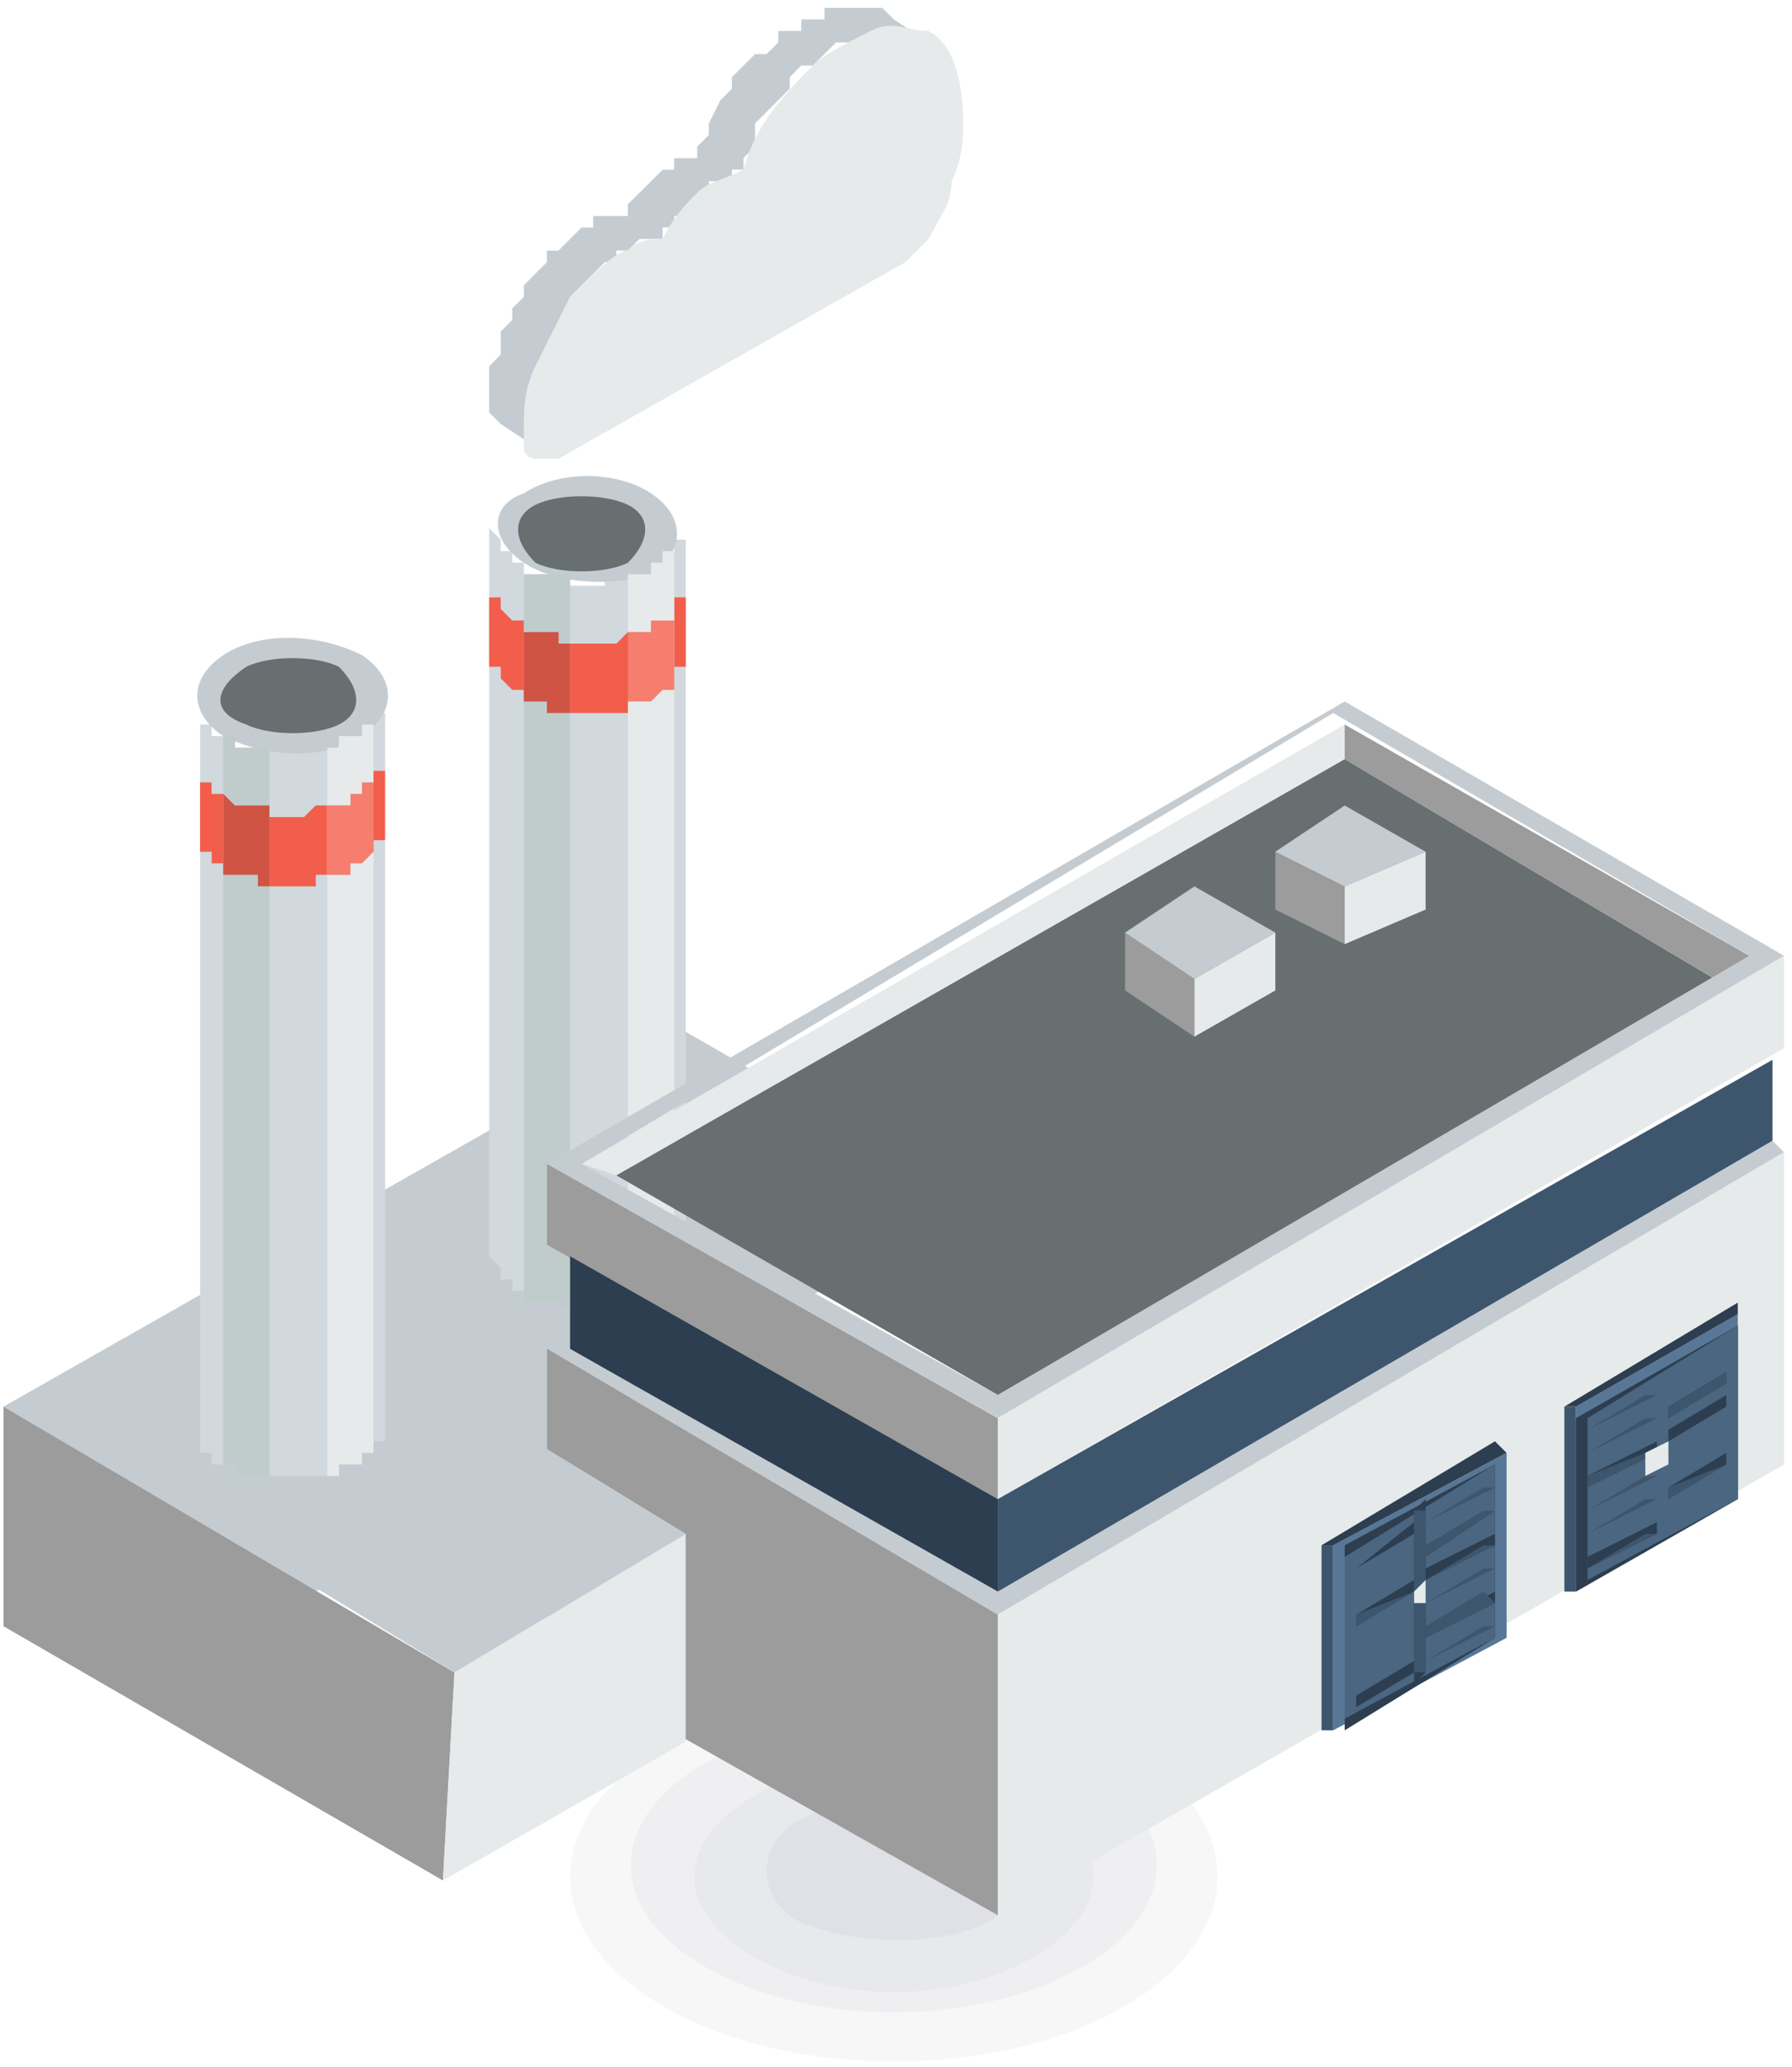 <svg xmlns="http://www.w3.org/2000/svg" xmlns:xlink="http://www.w3.org/1999/xlink" width="202" height="233" viewBox="0 0 202 233"><defs><path id="gs7fa" d="M329.26 1370.56c0-11.52 16.34-20.85 36.5-20.85 20.15 0 36.48 9.33 36.48 20.85 0 11.51-16.33 20.85-36.49 20.85-20.15 0-36.49-9.34-36.49-20.85z"/><path id="gs7fb" d="M386.6 1357.52c11.73 6.52 11.73 16.95 0 23.46-11.72 6.52-29.97 6.52-41.7 0-11.73-6.51-11.73-16.94 0-23.46 11.73-6.51 29.98-6.51 41.7 0z"/><path id="gs7fc" d="M381.4 1361.43c9.12 5.22 9.12 13.04 0 18.25-9.13 5.21-22.16 5.21-31.29 0-9.12-5.21-9.12-13.03 0-18.25 7.82-5.2 22.16-5.2 31.28 0z"/><path id="gs7fd" d="M376.18 1364.04c5.21 2.6 5.21 9.12 0 11.73-5.21 2.6-14.34 2.6-20.85 0-5.22-2.6-5.22-9.12 0-11.73 5.21-2.6 14.33-2.6 20.85 0z"/><path id="gs7fe" d="M300.6 1338.43l-35.2-20.85 75.6-43.01 33.88 19.55z"/><path id="gs7ff" d="M342.3 1218.53V1301.93H341v1.31l-1.31 1.3h-1.3v1.3h-3.91v1.31h-5.21l-1.31-1.3h-3.91v-1.3h-1.3v-1.31h-1.3v-1.3l-1.31-1.3v-82.11l1.3 1.3v1.3h1.3v1.3h1.31v1.31H329.26v1.3h3.91v-1.3h5.21v-1.3h1.3v-1.3H341v-1.3h1.3z"/><path id="gs7fg" d="M324.05 1214.62c3.9-2.6 10.43-2.6 14.34 0 3.9 2.6 3.9 6.52 0 9.12-3.91 1.3-10.43 1.3-14.34-1.3s-3.91-6.52 0-7.82z"/><path id="gs7fh" d="M325.35 1215.92c2.6-1.3 7.82-1.3 10.43 0 2.6 1.3 2.6 3.91 0 6.52-2.6 1.3-7.82 1.3-10.43 0-2.6-2.6-2.6-5.21 0-6.52z"/><path id="gs7fi" d="M342.3 1226.35v7.82H341v2.6h-1.31l-1.3 1.3H335.78v1.31H326.66v-1.3H324.05v-1.3h-1.3l-1.3-1.3v-1.31h-1.31v-7.82h1.3v1.3l1.3 1.3h1.31v1.3H327.95v1.31H334.48l1.3-1.3H338.39v-1.3H341V1226.34z"/><path id="gs7fj" d="M324.05 1222.44V1305.84H327.95l1.31 1.31v-83.4H324.05v-1.31z"/><path id="gs7fk" d="M341 1303.24v-82.1h-1.31v1.3h-1.3v1.3H335.78v82.1h2.6v-1.3h1.3z"/><path id="gs7fl" d="M341 1236.77v-7.82H338.38v1.3H335.78v9.13-1.3h2.6l1.3-1.3z"/><path id="gs7fm" d="M324.05 1228.95v9.13h2.6v1.3H329.27v-7.82h-1.3v-1.3h-3.91z"/><path id="gs7fn" d="M377.48 1328l-50.82-28.67v-9.12l50.82 28.67z"/><path id="gs7fo" d="M377.48 1328v-9.12l88.62-52.13v10.42z"/><path id="gs7fp" d="M416.58 1240.68l45.61 26.07-3.9 2.6-41.71-24.76z"/><path id="gs7fq" d="M334.48 1291.51l-3.91-1.3 86.01-49.53v3.91z"/><path id="gs7fr" d="M377.48 1316.27l-43-24.76 82.1-46.92 41.7 24.77z"/><path id="gs7fs" d="M377.48 1316.27l84.71-49.52-46.91-27.37-84.71 50.83zm0 2.6l-50.82-28.66 89.92-52.13 49.52 28.67z"/><path id="gs7ft" d="M416.58 1265.45l-7.82-3.91v-6.52l7.82 3.9z"/><path id="gs7fu" d="M416.58 1258.93l-7.82-3.91 7.82-5.21 9.12 5.21z"/><path id="gs7fv" d="M416.58 1258.93l9.12-3.91v6.52l-9.12 3.9z"/><path id="gs7fw" d="M377.48 1341.03l-50.82-29.97h2.6l48.22 27.37 87.32-50.83 1.3 1.3z"/><path id="gs7fx" d="M377.48 1338.43l-48.22-27.37v-10.43l48.22 27.37z"/><path id="gs7fy" d="M377.48 1338.43V1328l87.32-49.52v9.12z"/><path id="gs7fz" d="M377.48 1374.92l-50.82-28.67v-35.2l50.82 29.98z"/><path id="gs7fA" d="M377.48 1374.92v-33.89l88.62-52.13v35.2z"/><path id="gs7fB" d="M399.64 1275.87l-7.82-5.21v-6.52l7.82 5.22z"/><path id="gs7fC" d="M399.64 1269.36l-7.82-5.22 7.82-5.21 9.12 5.21z"/><path id="gs7fD" d="M399.64 1269.36l9.12-5.22v6.52l-9.12 5.21z"/><path id="gs7fE" d="M442.64 1317.58l18.25-10.43V1328l-18.25 10.43z"/><path id="gs7fF" d="M441.34 1317.58l19.55-11.73v1.3l-18.25 10.43z"/><path id="gs7fG" d="M441.34 1317.58h1.3v20.85h-1.3z"/><path id="gs7fH" d="M442.64 1318.88l18.25-10.43V1328l-18.25 10.43z"/><path id="gs7fI" d="M443.95 1318.88l16.94-10.43V1328l-16.94 9.12z"/><path id="gs7fJ" d="M451.77 1313.67v19.54z"/><path id="gs7fK" d="M459.59 1313.67v1.3l-6.52 3.9v-1.3z"/><path id="gs7fL" d="M453.07 1317.58l6.52-3.91v1.3l-6.52 3.9z"/><path id="gs7fM" d="M459.59 1311.06l-6.52 3.9z"/><path id="gs7fN" d="M453.07 1314.97l6.52-3.91z"/><path id="gs7fO" d="M459.59 1320.18l-6.52 3.91z"/><path id="gs7fP" d="M453.07 1324.1l6.52-3.92z"/><path id="gs7fQ" d="M459.59 1316.27v1.3l-6.52 3.92v-1.3z"/><path id="gs7fR" d="M453.07 1321.49l6.52-3.91z"/><path id="gs7fS" d="M459.59 1326.7l-6.52 3.9z"/><path id="gs7fT" d="M453.07 1330.6l6.52-3.9z"/><path id="gs7fU" d="M459.59 1322.79v1.3l-6.52 3.91v-1.3z"/><path id="gs7fV" d="M453.07 1326.7l6.52-2.6-6.52 3.9z"/><path id="gs7fW" d="M451.77 1318.88l-7.82 3.9z"/><path id="gs7fX" d="M443.95 1322.79l6.51-3.91h1.3z"/><path id="gs7fY" d="M451.77 1316.27l-7.82 3.91z"/><path id="gs7fZ" d="M443.95 1320.18l6.51-3.9h1.3z"/><path id="gs7faa" d="M451.77 1325.4l-7.82 3.9z"/><path id="gs7fab" d="M443.95 1329.3l6.51-3.9h1.3z"/><path id="gs7fac" d="M451.77 1321.49v1.3l-7.82 3.9v-1.3z"/><path id="gs7fad" d="M443.95 1325.4l6.51-2.61h1.3l-7.81 3.9z"/><path id="gs7fae" d="M451.77 1330.6v1.31l-7.82 3.91v-1.3z"/><path id="gs7faf" d="M443.95 1335.82l6.51-3.9h1.3z"/><path id="gs7fag" d="M451.77 1328l-7.82 3.91z"/><path id="gs7fah" d="M443.95 1331.91l6.51-3.9h1.3z"/><path id="gs7fai" d="M451.77 1313.67v18.24z"/><path id="gs7faj" d="M450.46 1325.4V1322.79z"/><path id="gs7fak" d="M450.46 1322.79l2.61-1.3z"/><path id="gs7fal" d="M450.46 1322.79l2.61-1.3v2.6l-2.6 1.3z"/><path id="gs7fam" d="M314.93 1371l-49.53-28.66v-24.76l50.83 29.97z"/><path id="gs7fan" d="M314.93 1371l1.3-23.45 26.06-15.64v23.46z"/><path id="gs7fao" d="M316.23 1347.55l-23.46-14.34 26.07-15.63 23.46 14.33z"/><path id="gs7fap" d="M415.28 1333.21l19.55-10.42v20.85l-19.55 10.43z"/><path id="gs7faq" d="M413.97 1333.21l19.55-11.72 1.3 1.3-19.54 10.42z"/><path id="gs7far" d="M413.97 1333.21h1.3v20.86h-1.3z"/><path id="gs7fas" d="M416.58 1333.21l16.94-9.12v19.55l-16.94 10.43z"/><path id="gs7fat" d="M416.58 1334.52l16.94-10.43v19.55l-16.94 9.12z"/><path id="gs7fau" d="M424.4 1329.3l1.3-1.3v19.55l-1.3 1.3z"/><path id="gs7fav" d="M433.52 1329.3l-7.82 5.22v-1.3z"/><path id="gs7faw" d="M425.7 1333.21l6.52-3.9h1.3l-7.82 5.2z"/><path id="gs7fax" d="M433.52 1326.7l-7.82 3.9z"/><path id="gs7fay" d="M425.7 1330.6l6.52-3.9h1.3z"/><path id="gs7faz" d="M433.52 1335.82l-7.82 3.91z"/><path id="gs7faA" d="M425.7 1339.73l6.52-3.9h1.3z"/><path id="gs7faB" d="M433.52 1331.91v1.3l-7.82 3.91v-1.3z"/><path id="gs7faC" d="M425.7 1337.12l6.52-3.9h1.3z"/><path id="gs7faD" d="M433.52 1342.34l-7.82 3.9z"/><path id="gs7faE" d="M425.7 1346.25l6.52-3.91h1.3z"/><path id="gs7faF" d="M433.52 1338.43v1.3l-7.82 3.91v-1.3z"/><path id="gs7faG" d="M425.7 1342.34l6.52-3.91 1.3 1.3-7.82 3.91z"/><path id="gs7faH" d="M424.4 1334.52l-6.52 3.9z"/><path id="gs7faI" d="M417.88 1338.43l6.52-3.91z"/><path id="gs7faJ" d="M424.4 1330.6v1.31l-6.52 3.91z"/><path id="gs7faK" d="M417.88 1335.82l6.52-3.9z"/><path id="gs7faL" d="M424.4 1341.03l-6.52 3.91z"/><path id="gs7faM" d="M417.88 1344.94l6.52-3.9z"/><path id="gs7faN" d="M424.4 1337.12v1.3l-6.52 3.92v-1.3z"/><path id="gs7faO" d="M417.88 1341.03l6.52-2.6-6.52 3.9z"/><path id="gs7faP" d="M424.4 1346.25v1.3l-6.52 3.91v-1.3z"/><path id="gs7faQ" d="M417.88 1351.46l6.52-3.91z"/><path id="gs7faR" d="M424.4 1343.64l-6.52 3.91z"/><path id="gs7faS" d="M417.88 1347.55l6.52-3.91z"/><path id="gs7faT" d="M424.4 1329.3h1.3v18.25h-1.3z"/><path id="gs7faU" d="M424.4 1339.73v-1.3z"/><path id="gs7faV" d="M424.4 1338.43l1.3-1.3z"/><path id="gs7faW" d="M424.4 1338.43l1.3-1.3v2.6h-1.3z"/><path id="gs7faX" d="M308.41 1238.08V1321.48h-1.3v1.3h-1.3v1.31H303.2v1.3H291.47v-1.3h-2.6v-1.3h-1.31v-84.71 2.6h1.3v1.3h2.6v1.31H303.2v-1.3H305.8v-1.3h1.3v-1.3h1.31z"/><path id="gs7faY" d="M290.17 1232.86c3.9-2.6 10.42-2.6 15.63 0 3.91 2.61 3.91 6.52 0 9.13-3.9 2.6-10.42 2.6-15.63 0-3.91-2.6-3.91-6.52 0-9.13z"/><path id="gs7faZ" d="M292.77 1234.17c2.6-1.3 7.82-1.3 10.43 0 2.6 2.6 2.6 5.21 0 6.51-2.6 1.3-7.82 1.3-10.43 0-3.9-1.3-3.9-3.9 0-6.51z"/><path id="gs7fba" d="M308.41 1244.6v9.12h-1.3v1.3l-1.3 1.3h-1.3v1.3h-3.91v1.31H294.07v-1.3h-3.91v-1.3h-1.3v-1.31h-1.31V1244.59 1247.2h1.3v1.3h1.3l1.3 1.3h3.91v1.31h3.91l1.31-1.3h3.91v-1.3h1.3v-1.31h1.3v-1.3h1.31z"/><path id="gs7fbb" d="M339.69 1178.13h1.3v-1.3h2.6v-1.3l1.31-1.31v-1.3l1.3-2.61 1.3-1.3v-1.3l1.31-1.31 1.3-1.3h1.3l1.31-1.3v-1.31h2.6v-1.3H357.94v-1.3h6.52l1.3 1.3 3.91 2.6-1.3-1.3h-5.21l-1.3 1.3H359.23l-1.3 1.3-1.3 1.3h-1.31l-1.3 1.31v1.3l-1.3 1.3-1.31 1.31-1.3 1.3v2.61l-1.3 1.3v1.3h-1.31v1.31h-2.6v1.3h-1.31v1.3h-1.3v1.31H341v1.3h-1.31v1.3h-2.6l-1.31 1.31h-1.3v1.3h-1.3l-1.31 1.3-1.3 1.31v1.3h-1.3v1.3l-1.31 1.31v1.3l-1.3 1.3v1.31l-1.3 1.3v9.12l-3.92-2.6-1.3-1.3v-5.21l1.3-1.31v-2.6l1.3-1.31v-1.3l1.31-1.3v-1.3l1.3-1.31 1.3-1.3v-1.3h1.3l1.31-1.31 1.3-1.3h1.3v-1.3h3.91v-1.31l1.31-1.3 1.3-1.3z"/><path id="gs7fbc" d="M343.6 1180.73c1.3-1.3 2.6-1.3 5.21-2.6 1.3-5.21 5.21-9.12 7.82-11.73 1.3-1.3 3.91-2.6 6.52-3.91 2.6-1.3 3.9 0 6.51 0 2.61 1.3 3.91 5.21 3.91 10.43 0 1.3 0 3.9-1.3 6.51 0 2.6-1.3 3.91-2.6 6.52l-1.31 1.3-1.3 1.3-39.1 22.16h-2.6s-1.31 0-1.31-1.3V1206.8c0-1.3 0-3.91 1.3-6.52l3.91-7.82c2.6-2.6 5.22-5.2 6.52-5.2 1.3-1.31 2.6-1.31 3.9-1.31 1.31-2.6 2.61-3.91 3.92-5.22z"/><path id="gs7fbd" d="M290.17 1241.99v82.1h1.3v1.3H295.37v-82.1H291.48v-1.3h-1.3z"/><path id="gs7fbe" d="M307.1 1322.79v-82.1h-1.3v1.3h-2.6v1.3h-1.3v82.1h1.3v-1.3h2.6v-1.3z"/><path id="gs7fbf" d="M307.1 1255.02v-7.82h-1.3v1.3h-1.3v1.3h-2.6v7.83h2.6v-1.3h1.3z"/><path id="gs7fbg" d="M290.17 1248.5V1257.62H294.07v1.3h1.3v-9.11H291.48z"/></defs><g><g opacity=".04" transform="translate(-265 -1159)"><use fill="#2b374d" xlink:href="#gs7fa"/></g><g opacity=".04" transform="translate(-265 -1159)"><use fill="#2f3c54" xlink:href="#gs7fb"/></g><g opacity=".04" transform="translate(-265 -1159)"><use fill="#34415c" xlink:href="#gs7fc"/></g><g opacity=".05" transform="translate(-265 -1159)"><use fill="#384763" xlink:href="#gs7fd"/></g><g transform="translate(-265 -1159)"><g><use fill="#c5ccd1" xlink:href="#gs7fe"/></g><g><use fill="#d1d9de" xlink:href="#gs7ff"/></g><g><use fill="#c5ccd1" xlink:href="#gs7fg"/></g><g><use fill="#676f70" xlink:href="#gs7fh"/></g><g><use fill="#f25e4b" xlink:href="#gs7fi"/></g><g><use fill="#c0cbcc" xlink:href="#gs7fj"/></g><g><use fill="#e6eaeb" xlink:href="#gs7fk"/></g><g><use fill="#f57e6e" xlink:href="#gs7fl"/></g><g><use fill="#cf5444" xlink:href="#gs7fm"/></g><g><use fill="#9c9c9c" xlink:href="#gs7fn"/></g><g><use fill="#e6eaeb" xlink:href="#gs7fo"/></g><g><use fill="#9c9c9c" xlink:href="#gs7fp"/></g><g><use fill="#e6eaeb" xlink:href="#gs7fq"/></g><g><use fill="#676f70" xlink:href="#gs7fr"/></g><g><use fill="#c5ccd1" xlink:href="#gs7fs"/></g><g><use fill="#9c9c9c" xlink:href="#gs7ft"/></g><g><use fill="#c5ccd1" xlink:href="#gs7fu"/></g><g><use fill="#e6eaeb" xlink:href="#gs7fv"/></g><g><use fill="#c5ccd1" xlink:href="#gs7fw"/></g><g><use fill="#2c3e50" xlink:href="#gs7fx"/></g><g><use fill="#3d566e" xlink:href="#gs7fy"/></g><g><use fill="#9c9c9c" xlink:href="#gs7fz"/></g><g><use fill="#e6eaeb" xlink:href="#gs7fA"/></g><g><use fill="#9c9c9c" xlink:href="#gs7fB"/></g><g><use fill="#c5ccd1" xlink:href="#gs7fC"/></g><g><use fill="#e6eaeb" xlink:href="#gs7fD"/></g><g><use fill="#587796" xlink:href="#gs7fE"/></g><g><use fill="#2c3e50" xlink:href="#gs7fF"/></g><g><use fill="#3d566e" xlink:href="#gs7fG"/></g><g><use fill="#2c3e50" xlink:href="#gs7fH"/></g><g><use fill="#4b6680" xlink:href="#gs7fI"/></g><g><use fill="#2c3e50" xlink:href="#gs7fJ"/></g><g><use fill="#2c3e50" xlink:href="#gs7fK"/></g><g><use fill="#3d566e" xlink:href="#gs7fL"/></g><g><use fill="#2c3e50" xlink:href="#gs7fM"/></g><g><use fill="#3d566e" xlink:href="#gs7fN"/></g><g><use fill="#2c3e50" xlink:href="#gs7fO"/></g><g><use fill="#3d566e" xlink:href="#gs7fP"/></g><g><use fill="#2c3e50" xlink:href="#gs7fQ"/></g><g><use fill="#3d566e" xlink:href="#gs7fR"/></g><g><use fill="#2c3e50" xlink:href="#gs7fS"/></g><g><use fill="#3d566e" xlink:href="#gs7fT"/></g><g><use fill="#2c3e50" xlink:href="#gs7fU"/></g><g><use fill="#3d566e" xlink:href="#gs7fV"/></g><g><use fill="#2c3e50" xlink:href="#gs7fW"/></g><g><use fill="#3d566e" xlink:href="#gs7fX"/></g><g><use fill="#2c3e50" xlink:href="#gs7fY"/></g><g><use fill="#3d566e" xlink:href="#gs7fZ"/></g><g><use fill="#2c3e50" xlink:href="#gs7faa"/></g><g><use fill="#3d566e" xlink:href="#gs7fab"/></g><g><use fill="#2c3e50" xlink:href="#gs7fac"/></g><g><use fill="#3d566e" xlink:href="#gs7fad"/></g><g><use fill="#2c3e50" xlink:href="#gs7fae"/></g><g><use fill="#3d566e" xlink:href="#gs7faf"/></g><g><use fill="#2c3e50" xlink:href="#gs7fag"/></g><g><use fill="#3d566e" xlink:href="#gs7fah"/></g><g><use fill="#3d566e" xlink:href="#gs7fai"/></g><g><use fill="#9c9c9c" xlink:href="#gs7faj"/></g><g><use fill="#c5ccd1" xlink:href="#gs7fak"/></g><g><use fill="#e6eaeb" xlink:href="#gs7fal"/></g><g><use fill="#9c9c9c" xlink:href="#gs7fam"/></g><g><use fill="#e6eaeb" xlink:href="#gs7fan"/></g><g><use fill="#c5ccd1" xlink:href="#gs7fao"/></g><g><use fill="#587796" xlink:href="#gs7fap"/></g><g><use fill="#2c3e50" xlink:href="#gs7faq"/></g><g><use fill="#3d566e" xlink:href="#gs7far"/></g><g><use fill="#2c3e50" xlink:href="#gs7fas"/></g><g><use fill="#4b6680" xlink:href="#gs7fat"/></g><g><use fill="#2c3e50" xlink:href="#gs7fau"/></g><g><use fill="#2c3e50" xlink:href="#gs7fav"/></g><g><use fill="#3d566e" xlink:href="#gs7faw"/></g><g><use fill="#2c3e50" xlink:href="#gs7fax"/></g><g><use fill="#3d566e" xlink:href="#gs7fay"/></g><g><use fill="#2c3e50" xlink:href="#gs7faz"/></g><g><use fill="#3d566e" xlink:href="#gs7faA"/></g><g><use fill="#2c3e50" xlink:href="#gs7faB"/></g><g><use fill="#3d566e" xlink:href="#gs7faC"/></g><g><use fill="#2c3e50" xlink:href="#gs7faD"/></g><g><use fill="#3d566e" xlink:href="#gs7faE"/></g><g><use fill="#2c3e50" xlink:href="#gs7faF"/></g><g><use fill="#3d566e" xlink:href="#gs7faG"/></g><g><use fill="#2c3e50" xlink:href="#gs7faH"/></g><g><use fill="#3d566e" xlink:href="#gs7faI"/></g><g><use fill="#2c3e50" xlink:href="#gs7faJ"/></g><g><use fill="#3d566e" xlink:href="#gs7faK"/></g><g><use fill="#2c3e50" xlink:href="#gs7faL"/></g><g><use fill="#3d566e" xlink:href="#gs7faM"/></g><g><use fill="#2c3e50" xlink:href="#gs7faN"/></g><g><use fill="#3d566e" xlink:href="#gs7faO"/></g><g><use fill="#2c3e50" xlink:href="#gs7faP"/></g><g><use fill="#3d566e" xlink:href="#gs7faQ"/></g><g><use fill="#2c3e50" xlink:href="#gs7faR"/></g><g><use fill="#3d566e" xlink:href="#gs7faS"/></g><g><use fill="#3d566e" xlink:href="#gs7faT"/></g><g><use fill="#9c9c9c" xlink:href="#gs7faU"/></g><g><use fill="#c5ccd1" xlink:href="#gs7faV"/></g><g><use fill="#e6eaeb" xlink:href="#gs7faW"/></g><g><use fill="#d1d9de" xlink:href="#gs7faX"/></g><g><use fill="#c5ccd1" xlink:href="#gs7faY"/></g><g><use fill="#676f70" xlink:href="#gs7faZ"/></g><g><use fill="#f25e4b" xlink:href="#gs7fba"/></g><g><use fill="#c5ccd1" xlink:href="#gs7fbb"/></g><g><use fill="#e6eaeb" xlink:href="#gs7fbc"/></g><g><use fill="#c0cbcc" xlink:href="#gs7fbd"/></g><g><use fill="#e6eaeb" xlink:href="#gs7fbe"/></g><g><use fill="#f57e6e" xlink:href="#gs7fbf"/></g><g><use fill="#cf5444" xlink:href="#gs7fbg"/></g></g></g></svg>